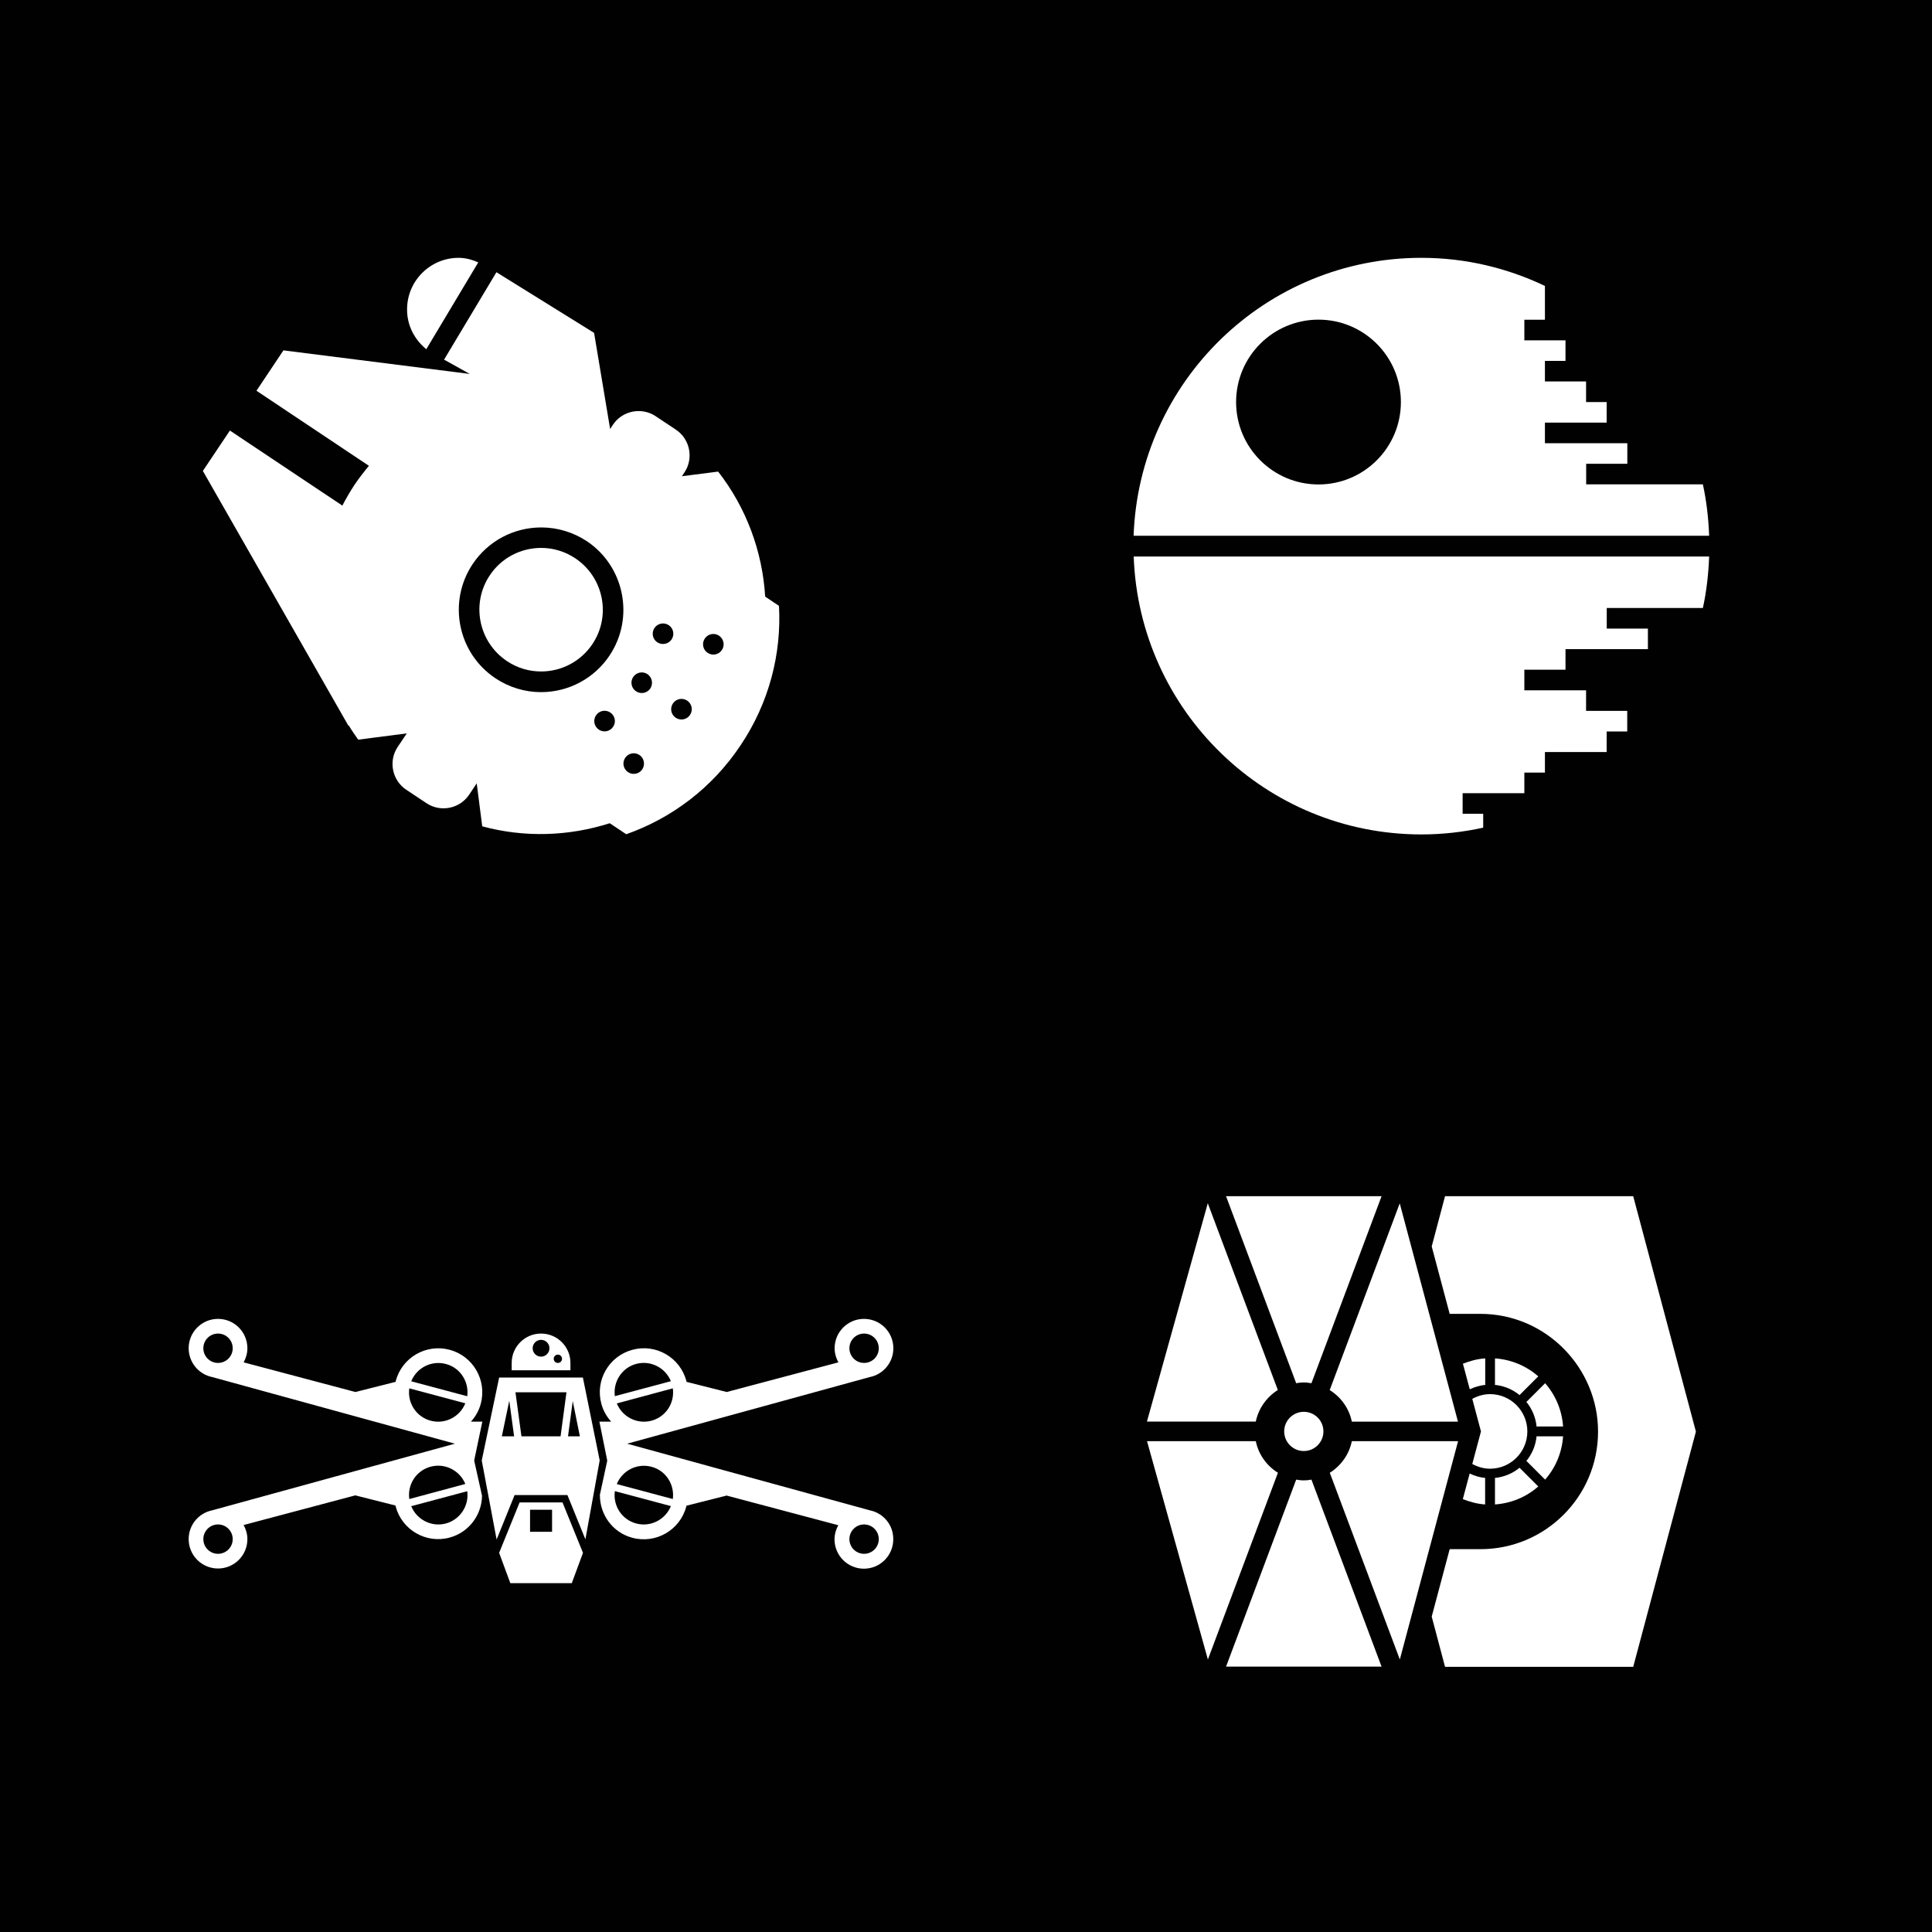 <?xml version="1.0" encoding="utf-8"?>
<!-- Generator: Adobe Illustrator 26.0.1, SVG Export Plug-In . SVG Version: 6.00 Build 0)  -->
<svg version="1.1" id="Layer_1" xmlns="http://www.w3.org/2000/svg" xmlns:xlink="http://www.w3.org/1999/xlink" x="0px" y="0px"
	 viewBox="0 0 200 200" style="enable-background:new 0 0 200 200;" xml:space="preserve">
<style type="text/css">
	.st0{fill:#010101;}
	.st1{fill:#FFFFFF;}
</style>
<rect class="st0" width="200" height="200"/>
<path class="st1" d="M44.13,36.15l5.38-8.99c-0.63-0.27-1.3-0.47-2.03-0.47c-2.95,0-5.34,2.39-5.34,5.34
	C42.13,33.71,42.93,35.17,44.13,36.15"/>
<path class="st1" d="M80.64,62.72l-1.43-0.96c-0.28-4.65-1.94-9.19-4.87-12.94l-3.75,0.48l0.26-0.39c0.98-1.46,0.58-3.46-0.88-4.43
	l-2.09-1.39c-1.46-0.98-3.46-0.58-4.43,0.88l-0.29,0.44l-1.66-9.95l-10.11-6.28l-5.42,9.05l2.66,1.48l-19.29-2.44l-2.79,4.18
	l11.64,7.77c-0.52,0.63-1.03,1.28-1.5,1.98c-0.46,0.7-0.87,1.41-1.25,2.14l-11.64-7.77L21,48.75l15.07,26.38l0.03-0.04
	c0.3,0.51,0.64,0.99,0.98,1.48l5.03-0.65l-0.94,1.4c-0.98,1.46-0.58,3.46,0.88,4.43l2.09,1.39c1.46,0.98,3.46,0.58,4.43-0.88
	l0.78-1.17l0.57,4.45c4.38,1.19,8.97,1.03,13.2-0.32l1.71,1.14c4.67-1.65,8.87-4.76,11.83-9.2C79.63,72.74,80.91,67.66,80.64,62.72
	 M63.47,75.24c-0.33,0.49-0.99,0.62-1.48,0.29c-0.49-0.33-0.62-0.99-0.29-1.48c0.33-0.49,0.99-0.62,1.48-0.29
	C63.67,74.09,63.8,74.75,63.47,75.24 M63.1,67.86c-1.58,2.37-4.24,3.79-7.09,3.79c-1.69,0-3.32-0.5-4.73-1.44
	c-3.91-2.61-4.96-7.91-2.35-11.82c1.59-2.38,4.24-3.79,7.1-3.79c1.69,0,3.32,0.5,4.73,1.43C64.65,58.64,65.71,63.95,63.1,67.86
	 M66.49,79.64c-0.33,0.49-0.99,0.62-1.48,0.29c-0.49-0.33-0.62-0.99-0.29-1.48c0.33-0.49,0.99-0.62,1.48-0.29
	C66.68,78.48,66.81,79.14,66.49,79.64 M67.32,71.27c-0.33,0.49-0.99,0.62-1.48,0.29c-0.49-0.33-0.62-0.99-0.29-1.48
	c0.33-0.49,0.99-0.62,1.48-0.29C67.51,70.12,67.64,70.78,67.32,71.27 M68.04,66.49c-0.49-0.33-0.62-0.99-0.29-1.48
	c0.33-0.49,0.99-0.62,1.48-0.29c0.49,0.33,0.62,0.99,0.29,1.48C69.19,66.68,68.53,66.81,68.04,66.49 M71.43,74.01
	c-0.33,0.49-0.99,0.62-1.48,0.29c-0.49-0.33-0.62-0.99-0.29-1.48c0.33-0.49,0.99-0.62,1.48-0.29
	C71.63,72.86,71.76,73.52,71.43,74.01 M74.73,67.29c-0.33,0.49-0.99,0.62-1.48,0.29c-0.49-0.33-0.62-0.99-0.29-1.48
	c0.33-0.49,0.99-0.62,1.48-0.29C74.92,66.14,75.06,66.81,74.73,67.29"/>
<path class="st1" d="M59.56,57.8c-1.06-0.71-2.28-1.08-3.54-1.08c-2.15,0-4.14,1.06-5.32,2.84c-1.96,2.93-1.16,6.91,1.77,8.87
	c1.05,0.71,2.28,1.08,3.54,1.08c2.15,0,4.13-1.06,5.32-2.84C63.29,63.74,62.49,59.76,59.56,57.8"/>
<path class="st1" d="M176.93,55.47c-0.07-1.82-0.27-3.6-0.65-5.33H164.2v-2.13h4.26v-2.13h-8.53v-2.13h6.39v-2.13h-2.13v-2.13h-4.26
	v-2.13h2.13v-2.13h-4.26v-2.13h2.13v-2.13V29.6c-3.88-1.85-8.2-2.91-12.79-2.91c-16.12,0-29.22,12.79-29.79,28.77H176.93z
	 M136.49,33.09c4.71,0,8.53,3.82,8.53,8.53c0,4.71-3.82,8.53-8.53,8.53c-4.71,0-8.53-3.82-8.53-8.53
	C127.96,36.91,131.78,33.09,136.49,33.09"/>
<path class="st1" d="M153.54,84.24h-2.13v-2.13h6.39v-2.13h2.13v-2.13h6.39v-2.13h2.13v-2.13h-4.26v-2.13h-6.39v-2.13h4.26v-2.13
	h8.53v-2.13h-4.26v-2.13h9.95c0.38-1.72,0.58-3.51,0.65-5.33h-59.57c0.57,15.98,13.66,28.77,29.79,28.77c2.2,0,4.33-0.25,6.39-0.7
	V84.24z"/>
<g id="Layer_1_00000120561337273307314310000002856965931036322178_">
	<g>
		<path class="st1" d="M59.05,141.09c0-1.68-1.36-3.04-3.04-3.04c-1.68,0-3.04,1.36-3.04,3.04v0.76h6.08L59.05,141.09z
			 M56.01,140.44c-0.48,0-0.87-0.39-0.87-0.87s0.39-0.87,0.87-0.87c0.48,0,0.87,0.39,0.87,0.87
			C56.88,140.05,56.49,140.44,56.01,140.44z M57.75,141.09c-0.24,0-0.43-0.19-0.43-0.43c0-0.24,0.19-0.43,0.43-0.43
			c0.24,0,0.43,0.19,0.43,0.43C58.18,140.9,57.99,141.09,57.75,141.09z"/>
		<path class="st1" d="M49.09,151.19l0.03-0.16l0.81-3.86h-1.18c0.47-0.52,0.83-1.14,1.02-1.86c0.65-2.43-0.79-4.93-3.22-5.58
			c-2.43-0.65-4.93,0.79-5.58,3.22c-0.01,0.03-0.01,0.07-0.02,0.1l-4.16,1.05l-11.57-3.07c0.24-0.43,0.39-0.93,0.39-1.46
			c0-1.68-1.36-3.04-3.04-3.04c-1.68,0-3.04,1.36-3.04,3.04c0,1.47,1.05,2.7,2.43,2.98l25.13,6.9l-25.13,6.9
			c-1.39,0.28-2.43,1.51-2.43,2.98c0,1.68,1.36,3.04,3.04,3.04c1.68,0,3.04-1.36,3.04-3.04c0-0.53-0.15-1.02-0.39-1.46l11.56-3.07
			l4.16,1.05c0.01,0.03,0.01,0.07,0.02,0.1c0.65,2.43,3.15,3.88,5.58,3.22c2.01-0.54,3.33-2.35,3.36-4.33l-0.78-3.49L49.09,151.19z
			 M22.57,141.09c-0.84,0-1.52-0.68-1.52-1.52s0.68-1.52,1.52-1.52c0.84,0,1.52,0.68,1.52,1.52S23.41,141.09,22.57,141.09z
			 M22.57,160.85c-0.84,0-1.52-0.68-1.52-1.52s0.68-1.52,1.52-1.52c0.84,0,1.52,0.68,1.52,1.52S23.41,160.85,22.57,160.85z
			 M44.58,147.07c-1.5-0.4-2.42-1.85-2.21-3.35l5.8,1.55C47.6,146.67,46.08,147.47,44.58,147.07z M42.37,155.18
			c-0.21-1.5,0.71-2.95,2.21-3.35c1.5-0.4,3.02,0.4,3.59,1.79L42.37,155.18z M46.16,157.71c-1.5,0.4-3.02-0.4-3.59-1.79l5.8-1.55
			C48.57,155.85,47.65,157.3,46.16,157.71z M48.37,144.54l-5.8-1.55c0.57-1.4,2.09-2.19,3.59-1.79
			C47.65,141.59,48.57,143.04,48.37,144.54z"/>
		<path class="st1" d="M90.05,156.35l-25.13-6.9l25.13-6.9c1.39-0.28,2.43-1.51,2.43-2.98c0-1.68-1.36-3.04-3.04-3.04
			c-1.68,0-3.04,1.36-3.04,3.04c0,0.53,0.15,1.02,0.39,1.46l-11.56,3.07l-4.16-1.05c-0.01-0.03-0.01-0.07-0.02-0.1
			c-0.65-2.43-3.15-3.88-5.58-3.22c-2.43,0.65-3.88,3.15-3.22,5.58c0.19,0.72,0.55,1.34,1.02,1.86h-1.22l0.78,3.87l0.03,0.16
			l-0.03,0.16l-0.74,3.42h0.01c0,2.02,1.32,3.87,3.36,4.41c2.43,0.65,4.93-0.79,5.58-3.22c0.01-0.03,0.01-0.07,0.02-0.1l4.16-1.05
			l11.56,3.07c-0.24,0.43-0.39,0.93-0.39,1.46c0,1.68,1.36,3.04,3.04,3.04c1.68,0,3.04-1.36,3.04-3.04
			C92.49,157.86,91.44,156.63,90.05,156.35z M89.45,138.05c0.84,0,1.52,0.68,1.52,1.52s-0.68,1.52-1.52,1.52
			c-0.84,0-1.52-0.68-1.52-1.52S88.61,138.05,89.45,138.05z M69.65,143.72c0.21,1.5-0.71,2.95-2.21,3.35
			c-1.5,0.4-3.02-0.4-3.59-1.79L69.65,143.72z M65.86,141.19c1.5-0.4,3.02,0.4,3.59,1.79l-5.8,1.55
			C63.45,143.04,64.37,141.59,65.86,141.19z M65.86,157.71c-1.5-0.4-2.42-1.85-2.21-3.35l5.8,1.55
			C68.88,157.31,67.36,158.11,65.86,157.71z M69.65,155.18l-5.8-1.55c0.57-1.4,2.09-2.19,3.59-1.79
			C68.93,152.23,69.85,153.68,69.65,155.18z M89.45,160.85c-0.84,0-1.52-0.68-1.52-1.52s0.68-1.52,1.52-1.52
			c0.84,0,1.52,0.68,1.52,1.52S90.29,160.85,89.45,160.85z"/>
		<path class="st1" d="M51.67,142.61l-1.8,8.58l1.54,8.18l1.86-4.6h5.47l1.86,4.58l1.48-8.17l-1.74-8.58H51.67z M51.95,148.69
			l0.77-3.69l0.5,3.69H51.95z M58.03,148.69h-4.05l-0.62-4.56h5.28L58.03,148.69z M58.8,148.69l0.49-3.65l0.74,3.65H58.8z"/>
		<path class="st1" d="M53.79,155.53l-2.12,5.22l1.16,3.14h6.36l1.16-3.14l-2.12-5.22H53.79z M57.15,158.57h-2.28v-2.28h2.28V158.57
			z"/>
	</g>
</g>
<g id="Layer_1_00000091736445106324862130000007219783321120620679_">
	<g>
		<path class="st1" d="M134.97,153.25c-0.27,0-0.53-0.04-0.79-0.08l-7.26,19.36h16.1l-7.26-19.36
			C135.5,153.22,135.24,153.25,134.97,153.25z"/>
		<path class="st1" d="M130,149.19h-11.26l6.3,22.6l7.25-19.33C131.13,151.74,130.28,150.57,130,149.19z"/>
		<path class="st1" d="M139.94,149.19c-0.28,1.38-1.13,2.55-2.28,3.27l7.25,19.33l6.03-22.6H139.94z"/>
		<path class="st1" d="M132.28,143.89l-7.25-19.33l-6.3,22.6H130C130.28,145.79,131.13,144.62,132.28,143.89z"/>
		<path class="st1" d="M134.97,143.11c0.27,0,0.53,0.04,0.79,0.08l7.26-19.36h-16.1l7.26,19.36
			C134.44,143.14,134.7,143.11,134.97,143.11z"/>
		<path class="st1" d="M139.94,147.17h10.99l-6.03-22.6l-7.25,19.33C138.81,144.62,139.66,145.79,139.94,147.17z"/>
		<circle class="st1" cx="134.97" cy="148.18" r="2.03"/>
		<path class="st1" d="M152.41,144.81l0.9,3.37l-0.9,3.37c0.55,0.3,1.17,0.49,1.84,0.49c2.13,0,3.86-1.73,3.86-3.86
			c0-2.13-1.73-3.86-3.86-3.86C153.58,144.32,152.96,144.51,152.41,144.81z"/>
		<path class="st1" d="M154.76,143.31c0,0.02-0.02,0.03-0.02,0.05c0.98,0.1,1.86,0.48,2.58,1.07c0.01-0.01,0.01-0.03,0.02-0.05
			l1.9-1.9c-1.22-1.07-2.77-1.74-4.48-1.86V143.31z"/>
		<path class="st1" d="M151.44,141.17l0.71,2.65c0.5-0.24,1.04-0.4,1.62-0.46c0-0.02-0.02-0.03-0.02-0.05v-2.69
			C152.93,140.67,152.16,140.89,151.44,141.17z"/>
		<path class="st1" d="M153.74,155.74v-2.69c0-0.02,0.02-0.03,0.02-0.05c-0.58-0.06-1.12-0.22-1.62-0.46l-0.71,2.65
			C152.16,155.47,152.93,155.69,153.74,155.74z"/>
		<path class="st1" d="M161.81,148.69h-2.69c-0.02,0-0.03-0.02-0.05-0.02c-0.1,0.98-0.48,1.86-1.07,2.58
			c0.01,0.01,0.03,0.01,0.05,0.02l1.9,1.9C161.02,151.95,161.69,150.4,161.81,148.69z"/>
		<path class="st1" d="M159.95,143.19l-1.9,1.9c-0.01,0.01-0.03,0.01-0.05,0.02c0.59,0.72,0.97,1.6,1.07,2.58
			c0.02,0,0.03-0.02,0.05-0.02h2.69C161.69,145.96,161.02,144.41,159.95,143.19z"/>
		<path class="st1" d="M159.24,153.88l-1.9-1.9c-0.01-0.01-0.01-0.03-0.02-0.05c-0.72,0.59-1.6,0.97-2.58,1.07
			c0,0.02,0.02,0.03,0.02,0.05v2.69C156.47,155.62,158.02,154.95,159.24,153.88z"/>
		<path class="st1" d="M169.07,123.83h-19.48l-1.38,5.2l1.86,6.98h3.18c6.82,0,12.18,5.62,12.18,12.18l0,0
			c0,6.73-5.45,12.18-12.18,12.18h-3.18l-1.86,6.98l1.38,5.2h19.48l6.49-24.35L169.07,123.83z"/>
	</g>
</g>
</svg>
